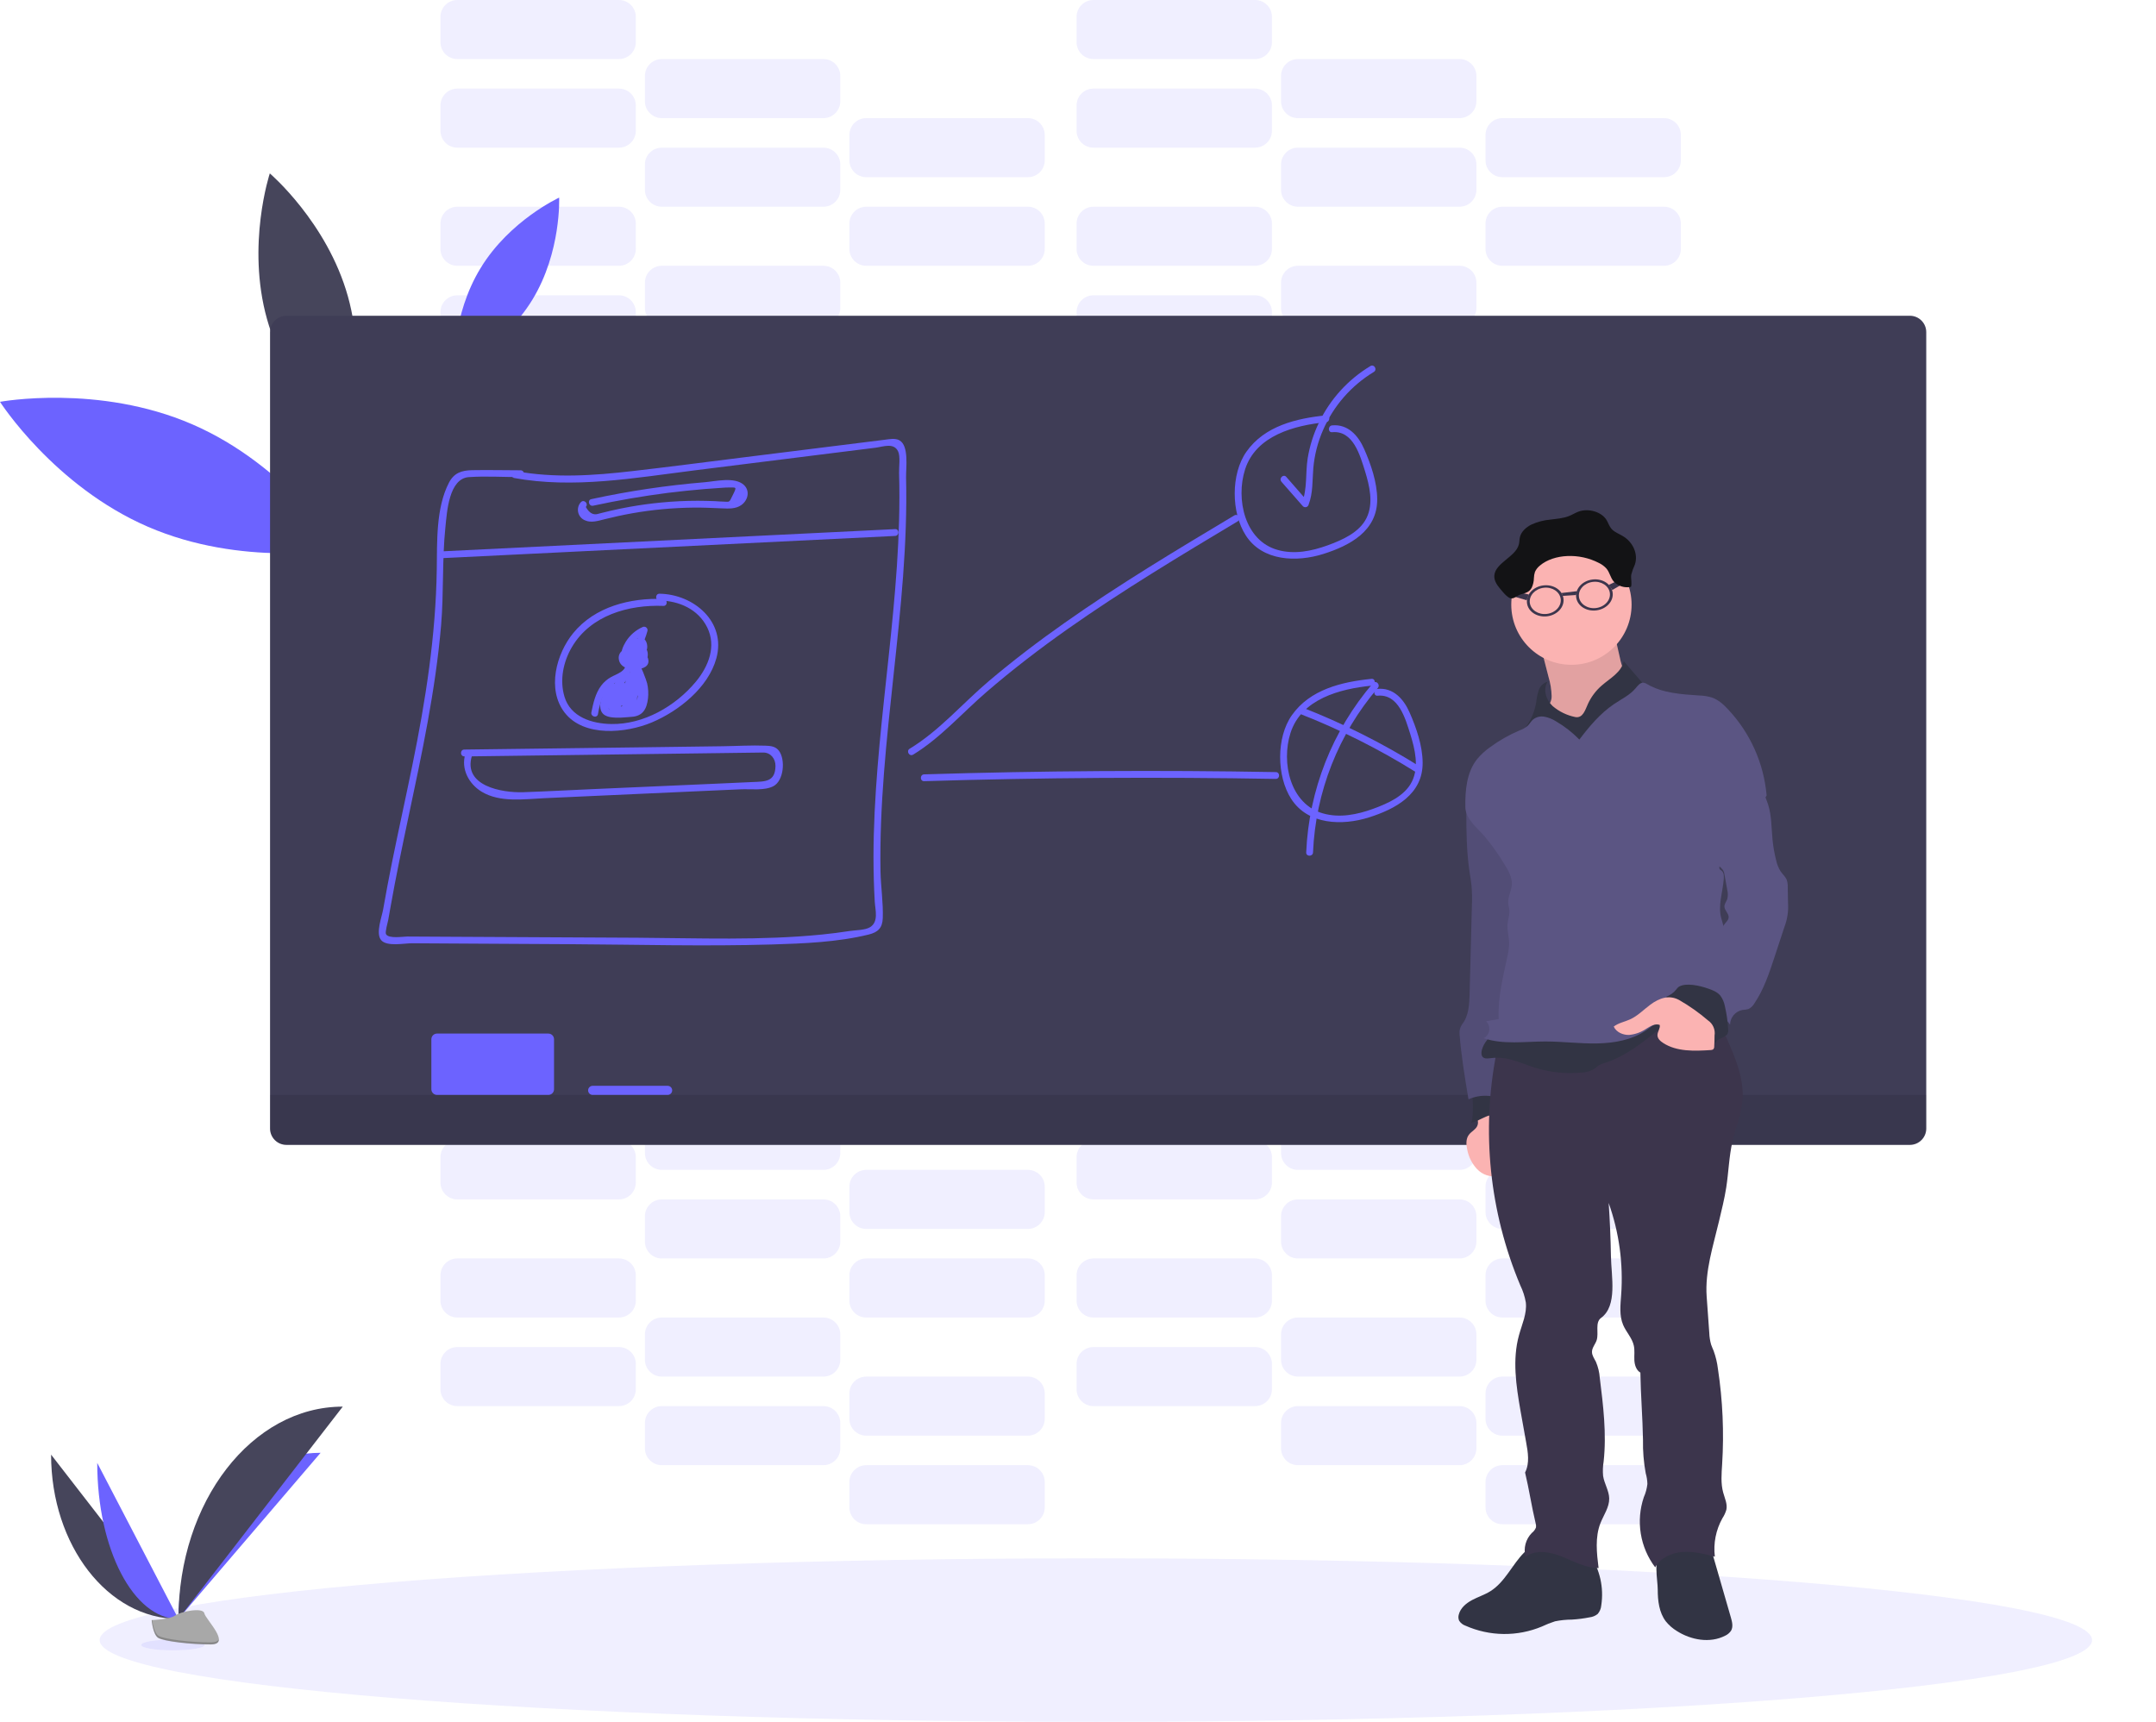 <svg width="949" height="758" viewBox="0 0 949 758" fill="none" xmlns="http://www.w3.org/2000/svg">
<g clip-path="url(#clip0)">
<path opacity="0.1" d="M272.44 130H201.3C197.197 130 193.87 133.327 193.87 137.43V148.57C193.87 152.673 197.197 156 201.3 156H272.44C276.544 156 279.87 152.673 279.87 148.57V137.43C279.87 133.327 276.544 130 272.44 130Z" fill="#6C63FF"/>
<path opacity="0.1" d="M362.44 156H291.3C287.197 156 283.87 159.327 283.87 163.43V174.57C283.87 178.673 287.197 182 291.3 182H362.44C366.544 182 369.87 178.673 369.87 174.57V163.43C369.87 159.327 366.544 156 362.44 156Z" fill="#6C63FF"/>
<path opacity="0.1" d="M452.44 182H381.3C377.197 182 373.87 185.327 373.87 189.43V200.57C373.87 204.673 377.197 208 381.3 208H452.44C456.544 208 459.87 204.673 459.87 200.57V189.43C459.87 185.327 456.544 182 452.44 182Z" fill="#6C63FF"/>
<path opacity="0.1" d="M272.44 91H201.3C197.197 91 193.87 94.326 193.87 98.43V109.57C193.87 113.673 197.197 117 201.3 117H272.44C276.544 117 279.87 113.673 279.87 109.57V98.43C279.87 94.326 276.544 91 272.44 91Z" fill="#6C63FF"/>
<path opacity="0.1" d="M362.44 117H291.3C287.197 117 283.87 120.327 283.87 124.43V135.57C283.87 139.673 287.197 143 291.3 143H362.44C366.544 143 369.87 139.673 369.87 135.57V124.43C369.87 120.327 366.544 117 362.44 117Z" fill="#6C63FF"/>
<path opacity="0.1" d="M452.44 143H381.3C377.197 143 373.87 146.327 373.87 150.43V161.57C373.87 165.673 377.197 169 381.3 169H452.44C456.544 169 459.87 165.673 459.87 161.57V150.43C459.87 146.327 456.544 143 452.44 143Z" fill="#6C63FF"/>
<path opacity="0.1" d="M552.44 130H481.3C477.197 130 473.87 133.327 473.87 137.43V148.57C473.87 152.673 477.197 156 481.3 156H552.44C556.544 156 559.87 152.673 559.87 148.57V137.43C559.87 133.327 556.544 130 552.44 130Z" fill="#6C63FF"/>
<path opacity="0.1" d="M642.44 156H571.3C567.197 156 563.87 159.327 563.87 163.43V174.57C563.87 178.673 567.197 182 571.3 182H642.44C646.543 182 649.87 178.673 649.87 174.57V163.43C649.87 159.327 646.543 156 642.44 156Z" fill="#6C63FF"/>
<path opacity="0.1" d="M732.44 182H661.3C657.197 182 653.87 185.327 653.87 189.43V200.57C653.87 204.673 657.197 208 661.3 208H732.44C736.543 208 739.87 204.673 739.87 200.57V189.43C739.87 185.327 736.543 182 732.44 182Z" fill="#6C63FF"/>
<path opacity="0.1" d="M552.44 91H481.3C477.197 91 473.87 94.326 473.87 98.43V109.57C473.87 113.673 477.197 117 481.3 117H552.44C556.544 117 559.87 113.673 559.87 109.57V98.43C559.87 94.326 556.544 91 552.44 91Z" fill="#6C63FF"/>
<path opacity="0.1" d="M642.44 117H571.3C567.197 117 563.87 120.327 563.87 124.43V135.57C563.87 139.673 567.197 143 571.3 143H642.44C646.543 143 649.87 139.673 649.87 135.57V124.43C649.87 120.327 646.543 117 642.44 117Z" fill="#6C63FF"/>
<path opacity="0.1" d="M732.44 143H661.3C657.197 143 653.87 146.327 653.87 150.43V161.57C653.87 165.673 657.197 169 661.3 169H732.44C736.543 169 739.87 165.673 739.87 161.57V150.43C739.87 146.327 736.543 143 732.44 143Z" fill="#6C63FF"/>
<path opacity="0.1" d="M272.44 39H201.3C197.197 39 193.87 42.327 193.87 46.43V57.57C193.87 61.673 197.197 65 201.3 65H272.44C276.544 65 279.87 61.673 279.87 57.57V46.43C279.87 42.327 276.544 39 272.44 39Z" fill="#6C63FF"/>
<path opacity="0.1" d="M362.44 65H291.3C287.197 65 283.87 68.326 283.87 72.43V83.57C283.87 87.674 287.197 91 291.3 91H362.44C366.544 91 369.87 87.674 369.87 83.57V72.43C369.87 68.326 366.544 65 362.44 65Z" fill="#6C63FF"/>
<path opacity="0.1" d="M452.44 91H381.3C377.197 91 373.87 94.326 373.87 98.43V109.57C373.87 113.673 377.197 117 381.3 117H452.44C456.544 117 459.87 113.673 459.87 109.57V98.43C459.87 94.326 456.544 91 452.44 91Z" fill="#6C63FF"/>
<path opacity="0.1" d="M272.44 0H201.3C197.197 0 193.87 3.327 193.87 7.43V18.57C193.87 22.674 197.197 26 201.3 26H272.44C276.544 26 279.87 22.674 279.87 18.57V7.43C279.87 3.327 276.544 0 272.44 0Z" fill="#6C63FF"/>
<path opacity="0.1" d="M362.44 26H291.3C287.197 26 283.87 29.326 283.87 33.43V44.57C283.87 48.673 287.197 52 291.3 52H362.44C366.544 52 369.87 48.673 369.87 44.57V33.43C369.87 29.326 366.544 26 362.44 26Z" fill="#6C63FF"/>
<path opacity="0.1" d="M452.44 52H381.3C377.197 52 373.87 55.327 373.87 59.43V70.57C373.87 74.674 377.197 78 381.3 78H452.44C456.544 78 459.87 74.674 459.87 70.57V59.43C459.87 55.327 456.544 52 452.44 52Z" fill="#6C63FF"/>
<path opacity="0.1" d="M552.44 39H481.3C477.197 39 473.87 42.327 473.87 46.43V57.57C473.87 61.673 477.197 65 481.3 65H552.44C556.544 65 559.87 61.673 559.87 57.57V46.43C559.87 42.327 556.544 39 552.44 39Z" fill="#6C63FF"/>
<path opacity="0.1" d="M642.44 65H571.3C567.197 65 563.87 68.326 563.87 72.43V83.57C563.87 87.674 567.197 91 571.3 91H642.44C646.543 91 649.87 87.674 649.87 83.57V72.43C649.87 68.326 646.543 65 642.44 65Z" fill="#6C63FF"/>
<path opacity="0.1" d="M732.44 91H661.3C657.197 91 653.87 94.326 653.87 98.43V109.57C653.87 113.673 657.197 117 661.3 117H732.44C736.543 117 739.87 113.673 739.87 109.57V98.43C739.87 94.326 736.543 91 732.44 91Z" fill="#6C63FF"/>
<path opacity="0.1" d="M552.44 0H481.3C477.197 0 473.87 3.327 473.87 7.43V18.57C473.87 22.674 477.197 26 481.3 26H552.44C556.544 26 559.87 22.674 559.87 18.57V7.43C559.87 3.327 556.544 0 552.44 0Z" fill="#6C63FF"/>
<path opacity="0.1" d="M642.44 26H571.3C567.197 26 563.87 29.326 563.87 33.43V44.57C563.87 48.673 567.197 52 571.3 52H642.44C646.543 52 649.87 48.673 649.87 44.57V33.43C649.87 29.326 646.543 26 642.44 26Z" fill="#6C63FF"/>
<path opacity="0.1" d="M732.44 52H661.3C657.197 52 653.87 55.327 653.87 59.43V70.57C653.87 74.674 657.197 78 661.3 78H732.44C736.543 78 739.87 74.674 739.87 70.57V59.43C739.87 55.327 736.543 52 732.44 52Z" fill="#6C63FF"/>
<path opacity="0.1" d="M272.44 593H201.3C197.197 593 193.87 596.327 193.87 600.43V611.57C193.87 615.673 197.197 619 201.3 619H272.44C276.544 619 279.87 615.673 279.87 611.57V600.43C279.87 596.327 276.544 593 272.44 593Z" fill="#6C63FF"/>
<path opacity="0.1" d="M362.44 619H291.3C287.197 619 283.87 622.327 283.87 626.43V637.57C283.87 641.673 287.197 645 291.3 645H362.44C366.544 645 369.87 641.673 369.87 637.57V626.43C369.87 622.327 366.544 619 362.44 619Z" fill="#6C63FF"/>
<path opacity="0.1" d="M452.44 645H381.3C377.197 645 373.87 648.327 373.87 652.43V663.57C373.87 667.673 377.197 671 381.3 671H452.44C456.544 671 459.87 667.673 459.87 663.57V652.43C459.87 648.327 456.544 645 452.44 645Z" fill="#6C63FF"/>
<path opacity="0.1" d="M272.44 554H201.3C197.197 554 193.87 557.327 193.87 561.43V572.57C193.87 576.673 197.197 580 201.3 580H272.44C276.544 580 279.87 576.673 279.87 572.57V561.43C279.87 557.327 276.544 554 272.44 554Z" fill="#6C63FF"/>
<path opacity="0.1" d="M362.44 580H291.3C287.197 580 283.87 583.327 283.87 587.43V598.57C283.87 602.673 287.197 606 291.3 606H362.44C366.544 606 369.87 602.673 369.87 598.57V587.43C369.87 583.327 366.544 580 362.44 580Z" fill="#6C63FF"/>
<path opacity="0.1" d="M452.44 606H381.3C377.197 606 373.87 609.327 373.87 613.43V624.57C373.87 628.673 377.197 632 381.3 632H452.44C456.544 632 459.87 628.673 459.87 624.57V613.43C459.87 609.327 456.544 606 452.44 606Z" fill="#6C63FF"/>
<path opacity="0.1" d="M552.44 593H481.3C477.197 593 473.87 596.327 473.87 600.43V611.57C473.87 615.673 477.197 619 481.3 619H552.44C556.544 619 559.87 615.673 559.87 611.57V600.43C559.87 596.327 556.544 593 552.44 593Z" fill="#6C63FF"/>
<path opacity="0.1" d="M642.44 619H571.3C567.197 619 563.87 622.327 563.87 626.43V637.57C563.87 641.673 567.197 645 571.3 645H642.44C646.543 645 649.87 641.673 649.87 637.57V626.43C649.87 622.327 646.543 619 642.44 619Z" fill="#6C63FF"/>
<path opacity="0.1" d="M732.44 645H661.3C657.197 645 653.87 648.327 653.87 652.43V663.57C653.87 667.673 657.197 671 661.3 671H732.44C736.543 671 739.87 667.673 739.87 663.57V652.43C739.87 648.327 736.543 645 732.44 645Z" fill="#6C63FF"/>
<path opacity="0.1" d="M552.44 554H481.3C477.197 554 473.87 557.327 473.87 561.43V572.57C473.87 576.673 477.197 580 481.3 580H552.44C556.544 580 559.87 576.673 559.87 572.57V561.43C559.87 557.327 556.544 554 552.44 554Z" fill="#6C63FF"/>
<path opacity="0.1" d="M642.44 580H571.3C567.197 580 563.87 583.327 563.87 587.43V598.57C563.87 602.673 567.197 606 571.3 606H642.44C646.543 606 649.87 602.673 649.87 598.57V587.43C649.87 583.327 646.543 580 642.44 580Z" fill="#6C63FF"/>
<path opacity="0.1" d="M732.44 606H661.3C657.197 606 653.87 609.327 653.87 613.43V624.57C653.87 628.673 657.197 632 661.3 632H732.44C736.543 632 739.87 628.673 739.87 624.57V613.43C739.87 609.327 736.543 606 732.44 606Z" fill="#6C63FF"/>
<path opacity="0.1" d="M272.44 502H201.3C197.197 502 193.87 505.327 193.87 509.43V520.57C193.87 524.673 197.197 528 201.3 528H272.44C276.544 528 279.87 524.673 279.87 520.57V509.43C279.87 505.327 276.544 502 272.44 502Z" fill="#6C63FF"/>
<path opacity="0.1" d="M362.44 528H291.3C287.197 528 283.87 531.327 283.87 535.43V546.57C283.87 550.673 287.197 554 291.3 554H362.44C366.544 554 369.87 550.673 369.87 546.57V535.43C369.87 531.327 366.544 528 362.44 528Z" fill="#6C63FF"/>
<path opacity="0.1" d="M452.44 554H381.3C377.197 554 373.87 557.327 373.87 561.43V572.57C373.87 576.673 377.197 580 381.3 580H452.44C456.544 580 459.87 576.673 459.87 572.57V561.43C459.87 557.327 456.544 554 452.44 554Z" fill="#6C63FF"/>
<path opacity="0.1" d="M272.44 463H201.3C197.197 463 193.87 466.327 193.87 470.43V481.57C193.87 485.673 197.197 489 201.3 489H272.44C276.544 489 279.87 485.673 279.87 481.57V470.43C279.87 466.327 276.544 463 272.44 463Z" fill="#6C63FF"/>
<path opacity="0.1" d="M362.44 489H291.3C287.197 489 283.87 492.327 283.87 496.43V507.57C283.87 511.673 287.197 515 291.3 515H362.44C366.544 515 369.87 511.673 369.87 507.57V496.43C369.87 492.327 366.544 489 362.44 489Z" fill="#6C63FF"/>
<path opacity="0.1" d="M452.44 515H381.3C377.197 515 373.87 518.327 373.87 522.43V533.57C373.87 537.673 377.197 541 381.3 541H452.44C456.544 541 459.87 537.673 459.87 533.57V522.43C459.87 518.327 456.544 515 452.44 515Z" fill="#6C63FF"/>
<path opacity="0.1" d="M552.44 502H481.3C477.197 502 473.87 505.327 473.87 509.43V520.57C473.87 524.673 477.197 528 481.3 528H552.44C556.544 528 559.87 524.673 559.87 520.57V509.43C559.87 505.327 556.544 502 552.44 502Z" fill="#6C63FF"/>
<path opacity="0.1" d="M642.44 528H571.3C567.197 528 563.87 531.327 563.87 535.43V546.57C563.87 550.673 567.197 554 571.3 554H642.44C646.543 554 649.87 550.673 649.87 546.57V535.43C649.87 531.327 646.543 528 642.44 528Z" fill="#6C63FF"/>
<path opacity="0.1" d="M732.44 554H661.3C657.197 554 653.87 557.327 653.87 561.43V572.57C653.87 576.673 657.197 580 661.3 580H732.44C736.543 580 739.87 576.673 739.87 572.57V561.43C739.87 557.327 736.543 554 732.44 554Z" fill="#6C63FF"/>
<path opacity="0.1" d="M552.44 463H481.3C477.197 463 473.87 466.327 473.87 470.43V481.57C473.87 485.673 477.197 489 481.3 489H552.44C556.544 489 559.87 485.673 559.87 481.57V470.43C559.87 466.327 556.544 463 552.44 463Z" fill="#6C63FF"/>
<path opacity="0.1" d="M642.44 489H571.3C567.197 489 563.87 492.327 563.87 496.43V507.57C563.87 511.673 567.197 515 571.3 515H642.44C646.543 515 649.87 511.673 649.87 507.57V496.43C649.87 492.327 646.543 489 642.44 489Z" fill="#6C63FF"/>
<path opacity="0.1" d="M732.44 515H661.3C657.197 515 653.87 518.327 653.87 522.43V533.57C653.87 537.673 657.197 541 661.3 541H732.44C736.543 541 739.87 537.673 739.87 533.57V522.43C739.87 518.327 736.543 515 732.44 515Z" fill="#6C63FF"/>
<path opacity="0.1" d="M482.37 758C724.547 758 920.87 741.882 920.87 722C920.87 702.118 724.547 686 482.37 686C240.193 686 43.87 702.118 43.87 722C43.87 741.882 240.193 758 482.37 758Z" fill="#6C63FF"/>
<path d="M84.65 186.8C126 204.72 149.76 241.8 149.76 241.8C149.76 241.8 106.47 249.8 65.11 231.89C23.75 213.98 0 176.89 0 176.89C0 176.89 43.29 168.88 84.65 186.8Z" fill="#6C63FF"/>
<path d="M211.55 118C224.34 97 246.12 87 246.12 87C246.12 87 247.12 110.94 234.37 131.88C221.62 152.82 199.79 162.81 199.79 162.81C199.79 162.81 198.75 138.88 211.55 118Z" fill="#6C63FF"/>
<path d="M117.53 140.47C126.68 173.13 151.9 194.63 151.9 194.63C151.9 194.63 162.29 163.16 153.14 130.49C143.99 97.82 118.76 76.33 118.76 76.33C118.76 76.33 108.37 107.8 117.53 140.47Z" fill="#46455B"/>
<path d="M840.66 139H126.08C122.098 139 118.87 142.228 118.87 146.21V496.79C118.87 500.772 122.098 504 126.08 504H840.66C844.642 504 847.87 500.772 847.87 496.79V146.21C847.87 142.228 844.642 139 840.66 139Z" fill="#3F3D56"/>
<path opacity="0.1" d="M118.87 482H847.87V496.79C847.87 498.702 847.11 500.536 845.758 501.888C844.406 503.24 842.572 504 840.66 504H126.08C124.168 504 122.334 503.24 120.982 501.888C119.63 500.536 118.87 498.702 118.87 496.79V482Z" fill="black"/>
<path d="M241.37 455H192.37C190.989 455 189.87 456.119 189.87 457.5V479.5C189.87 480.881 190.989 482 192.37 482H241.37C242.751 482 243.87 480.881 243.87 479.5V457.5C243.87 456.119 242.751 455 241.37 455Z" fill="#6C63FF"/>
<path d="M293.87 478H260.87C259.766 478 258.87 478.895 258.87 480C258.87 481.105 259.766 482 260.87 482H293.87C294.975 482 295.87 481.105 295.87 480C295.87 478.895 294.975 478 293.87 478Z" fill="#6C63FF"/>
<path d="M226.02 210.38C252.41 215.25 279.33 210.38 305.61 207.08L385.48 197.08C388.71 196.67 393.41 194.74 395.31 198.69C396.38 200.9 395.66 205.69 395.74 208.23C395.95 215.23 395.93 222.23 395.74 229.23C395.38 242.61 394.4 255.96 393.15 269.28C390.72 295.35 387.28 321.28 385.56 347.45C384.68 360.77 384.24 374.13 384.63 387.45C384.72 390.63 384.85 393.81 385.04 396.98C385.25 400.53 386.84 405.8 382.97 408.17C380.76 409.53 376.41 409.46 373.88 409.86C369.88 410.49 365.88 410.99 361.8 411.4C334.91 414.09 307.67 412.97 280.68 412.81L199.18 412.39L179.3 412.28C177.5 412.28 171.01 413.36 169.9 411.22C169.43 410.31 170.68 406.05 170.9 404.91C171.207 403.03 171.54 401.153 171.9 399.28C174.22 386.13 176.96 373.06 179.72 360C185.65 332 191.72 303.86 194.16 275.26C195.37 260.91 194.57 246.43 196.05 232.11C196.74 225.46 197.56 210.62 206.41 210.03C213.91 209.53 221.63 210.03 229.15 210.03C229.548 210.03 229.929 209.872 230.211 209.591C230.492 209.309 230.65 208.928 230.65 208.53C230.65 208.132 230.492 207.751 230.211 207.469C229.929 207.188 229.548 207.03 229.15 207.03C222.05 207.03 214.94 206.84 207.84 206.98C203.12 207.07 199.84 208.19 197.59 212.53C191.84 223.67 192.43 238.53 192.25 250.69C191.82 279.8 187.35 308.29 181.53 336.76C178.6 351.09 175.44 365.37 172.53 379.71C171.16 386.56 169.85 393.43 168.65 400.32C168.09 403.6 165.26 410.83 167.75 413.84C170.24 416.85 177.9 415.23 181.33 415.25L205.19 415.39L250.91 415.65C280.45 415.82 310.09 416.65 339.62 415.78C353.72 415.36 368.62 414.78 382.35 411.41C386.44 410.41 388.41 408.53 388.57 404.17C388.81 397.41 387.71 390.44 387.57 383.65C386.57 325.55 400.22 268.26 398.82 210.14C398.73 206.19 400.22 196.23 395.9 193.84C393.96 192.76 391.44 193.35 389.4 193.59C385.5 194.04 381.61 194.59 377.71 195.05L327.06 201.37C310.87 203.37 294.69 205.53 278.47 207.37C261.3 209.37 243.96 210.56 226.85 207.37C224.96 207.02 224.15 209.91 226.05 210.26L226.02 210.38Z" fill="#6C63FF"/>
<path d="M194.18 245.73L394 235.93C395.93 235.83 395.94 232.83 394 232.93L194.18 242.73C192.26 242.82 192.25 245.82 194.18 245.73Z" fill="#6C63FF"/>
<path d="M255.74 221C255.181 221.592 254.775 222.312 254.558 223.097C254.341 223.881 254.318 224.707 254.493 225.503C254.667 226.298 255.033 227.039 255.559 227.66C256.085 228.282 256.754 228.766 257.51 229.07C260.2 230.3 263.36 229.27 266.03 228.6C270.03 227.6 274.03 226.71 278.14 225.98C287.085 224.396 296.146 223.553 305.23 223.46C309.37 223.41 313.48 223.6 317.62 223.78C320.62 223.9 323.85 224.14 326.39 222.28C329.29 220.16 330.23 216.02 327.39 213.44C323.39 209.79 314.77 211.91 310.15 212.29C293.386 213.683 276.73 216.168 260.29 219.73C258.41 220.13 259.2 223.03 261.09 222.62C271.937 220.28 282.867 218.4 293.88 216.98C299.293 216.313 304.717 215.75 310.15 215.29C312.71 215.08 315.27 214.89 317.83 214.74C318.83 214.68 319.89 214.57 320.91 214.6C324.08 214.67 324.45 214.1 322.55 217.93C320.86 221.32 321.4 220.93 318.47 220.82C317.23 220.82 315.99 220.68 314.75 220.62C312.21 220.513 309.67 220.457 307.13 220.45C301.723 220.45 296.33 220.71 290.95 221.23C286.39 221.67 281.84 222.29 277.33 223.09C274.51 223.59 271.71 224.17 268.92 224.81C267.69 225.1 266.45 225.4 265.22 225.71C264.63 225.87 264.03 226.01 263.44 226.16C261.253 226.92 259.39 225.92 257.85 223.16C259.19 221.77 257.08 219.64 255.73 221.04L255.74 221Z" fill="#6C63FF"/>
<path d="M291.96 263.68C277.49 263.12 261.86 267.03 252.33 278.68C244.87 287.79 240.62 303.42 248.52 313.68C257.01 324.68 275.63 322.74 286.86 318.05C298.74 313.05 311.74 302.74 315.31 289.84C319.76 273.73 305.31 261.55 290.26 261.37C288.33 261.37 288.33 264.37 290.26 264.37C298.84 264.47 307.26 268.15 311.26 276.14C315.45 284.56 311.84 293.4 306.26 300.14C297.32 310.87 283.34 318.96 269.1 318.73C260.55 318.6 251.1 315.67 248.45 306.65C246.27 299.34 247.93 291.35 251.73 284.87C259.95 270.87 276.68 266.13 292.02 266.73C293.95 266.8 293.95 263.8 292.02 263.73L291.96 263.68Z" fill="#6C63FF"/>
<path d="M277.59 285.9C276.973 285.671 276.308 285.603 275.658 285.7C275.007 285.797 274.392 286.058 273.869 286.457C273.346 286.856 272.932 287.381 272.667 287.983C272.401 288.585 272.292 289.245 272.35 289.9C272.65 293.8 276.95 294.9 280.18 294.67C282.97 294.43 286.23 293.4 285.25 289.91C285.07 289.292 284.758 288.721 284.337 288.234C283.916 287.747 283.395 287.357 282.81 287.09C281.915 286.735 280.945 286.614 279.99 286.74C279.62 286.74 276.23 287.98 277.67 286.49L275.31 286.18C275.572 286.438 275.773 286.752 275.897 287.098C276.022 287.444 276.067 287.814 276.03 288.18C276.035 288.441 276.107 288.697 276.24 288.922C276.373 289.147 276.562 289.334 276.789 289.464C277.016 289.594 277.272 289.663 277.534 289.664C277.795 289.665 278.052 289.598 278.28 289.47C278.623 289.326 279 289.281 279.367 289.34C279.734 289.398 280.078 289.558 280.359 289.801C280.641 290.044 280.849 290.361 280.96 290.716C281.072 291.071 281.082 291.45 280.99 291.81C280.91 292.156 280.954 292.52 281.115 292.837C281.277 293.154 281.545 293.404 281.872 293.542C282.2 293.681 282.566 293.7 282.905 293.595C283.245 293.49 283.537 293.269 283.73 292.97C284.73 291.17 285.94 287.59 284.44 285.71C283.44 284.44 281.51 284.82 280.31 285.56C279.569 286.084 278.88 286.677 278.25 287.33C277.04 288.4 276.25 288.9 276.7 286.85C277.45 283.12 281.01 280.15 284.26 278.66L282.06 276.97C280.907 281.304 278.844 285.344 276.01 288.82L278.57 289.88C278.497 288.507 278.85 287.145 279.581 285.98C280.311 284.815 281.383 283.903 282.65 283.37H281.18L281.96 284.65C281.67 286.54 284.56 287.35 284.85 285.44C285.23 282.97 283.67 279.76 280.78 280.97C277.33 282.41 275.54 286.36 275.61 289.88C275.61 291.08 277.31 292.01 278.18 290.95C281.36 287.086 283.682 282.59 284.99 277.76C285.06 277.473 285.044 277.173 284.946 276.895C284.848 276.617 284.67 276.373 284.436 276.194C284.202 276.015 283.921 275.908 283.627 275.886C283.333 275.864 283.038 275.928 282.78 276.07C279.784 277.424 277.253 279.629 275.5 282.41C274.28 284.41 272.75 287.53 273.99 289.83C274.193 290.198 274.468 290.522 274.797 290.783C275.126 291.045 275.504 291.238 275.908 291.353C276.313 291.467 276.736 291.5 277.154 291.45C277.571 291.4 277.974 291.267 278.34 291.06C279.265 290.512 280.109 289.839 280.85 289.06C281.22 288.73 281.63 288.16 282.12 288.06C282.56 287.76 282.54 287.93 282.05 288.59C282.044 289.626 281.742 290.639 281.18 291.51L283.92 292.66C284.167 291.726 284.138 290.741 283.837 289.823C283.536 288.906 282.976 288.095 282.224 287.489C281.472 286.883 280.56 286.507 279.6 286.408C278.639 286.309 277.67 286.49 276.81 286.93L279.07 288.23C279.117 286.957 278.718 285.709 277.94 284.7C277.822 284.506 277.662 284.34 277.471 284.216C277.281 284.091 277.065 284.011 276.839 283.982C276.614 283.952 276.385 283.973 276.168 284.044C275.952 284.114 275.754 284.233 275.59 284.39C274.07 285.98 273.78 288.73 275.69 290.2C277.12 291.29 277.82 290.2 279.39 289.95C284.72 289.26 281.61 291.66 279.73 291.74C278.889 291.83 278.039 291.769 277.22 291.56C275.133 290.853 275.003 289.943 276.83 288.83C278.62 289.56 279.39 286.66 277.63 285.94L277.59 285.9Z" fill="#6C63FF"/>
<path d="M275.18 291.38C276.41 295.38 271.33 296.7 268.92 298.08C267.229 299.028 265.754 300.319 264.59 301.87C262.07 305.25 261.13 309.55 260.3 313.6C259.92 315.49 262.81 316.29 263.2 314.4C263.657 311.424 264.508 308.522 265.73 305.77C267.53 302.19 270.11 300.99 273.47 299.15C276.83 297.31 279.26 294.46 278.07 290.58C277.51 288.74 274.61 289.53 275.18 291.38Z" fill="#6C63FF"/>
<path d="M280.18 289.37C279.465 289.469 278.812 289.831 278.349 290.386C277.887 290.941 277.648 291.648 277.68 292.37C277.68 293.56 278.47 294.32 279.01 295.27C280.292 297.214 281.27 299.341 281.91 301.58C282.39 303.73 282.86 307.58 281.74 309.58C279.67 313.29 275.93 312.58 272.74 312.58C269.74 312.58 267.42 313.58 267.52 309.4C267.58 307.05 269.22 304.67 270.52 302.82L267.78 302.46C268.358 305.513 268.663 308.612 268.69 311.72C268.69 313.11 270.82 313.88 271.48 312.47C273.088 309.088 274.364 305.558 275.29 301.93L272.34 301.53L272.86 309.13C272.869 309.454 272.982 309.767 273.182 310.022C273.382 310.278 273.66 310.461 273.973 310.547C274.286 310.632 274.618 310.614 274.92 310.496C275.222 310.378 275.478 310.165 275.65 309.89C276 309.503 276.257 309.042 276.4 308.54C276.5 308.07 275.58 304.9 275.21 306.03L278.15 306.43L278.36 299.21L275.36 299.61C275.994 301.646 276.185 303.794 275.92 305.91C275.73 307.58 278.54 307.96 278.92 306.31L280.8 296.61L278.06 296.96C278.711 298.302 278.891 299.824 278.57 301.28C278.35 303.2 281.35 303.18 281.57 301.28C281.825 299.289 281.506 297.266 280.65 295.45C280.498 295.2 280.277 294.999 280.012 294.872C279.748 294.746 279.453 294.698 279.163 294.737C278.872 294.775 278.599 294.897 278.377 295.087C278.154 295.278 277.992 295.529 277.91 295.81L276.02 305.51L278.97 305.91C279.27 303.526 279.041 301.105 278.3 298.82C278.2 298.476 277.98 298.179 277.679 297.983C277.379 297.787 277.018 297.705 276.663 297.752C276.307 297.799 275.98 297.972 275.741 298.24C275.502 298.507 275.367 298.851 275.36 299.21L275.15 306.43C275.15 308.18 277.58 308.43 278.1 306.83L278.26 306.34C278.329 306.085 278.331 305.816 278.264 305.56C278.197 305.303 278.065 305.069 277.88 304.88C274.77 301.5 274.14 306.88 273.06 308.37L275.86 309.13L275.34 301.53C275.23 299.91 272.83 299.41 272.39 301.13C271.545 304.512 270.373 307.805 268.89 310.96L271.69 311.72C271.658 308.344 271.323 304.977 270.69 301.66C270.43 300.28 268.62 300.34 267.95 301.3C265.95 304.18 262.49 310.47 265.16 313.92C267.49 316.92 274.82 315.76 277.95 315.57C282.89 315.29 284.68 312.16 285.22 307.5C285.477 305.268 285.352 303.009 284.85 300.82C284.58 299.64 281.85 292.16 281.03 292.31C282.93 291.96 282.12 289.06 280.23 289.41L280.18 289.37Z" fill="#6C63FF"/>
<path d="M274.37 296.11L266.18 306.92L268.77 308.43L274.77 299.75L272.03 298.59L269.04 310C268.959 310.346 269.004 310.71 269.165 311.027C269.326 311.344 269.595 311.594 269.922 311.733C270.25 311.871 270.615 311.89 270.955 311.785C271.295 311.68 271.587 311.459 271.78 311.16C273.141 308.906 274.668 306.756 276.35 304.73L273.85 303.27C273.179 305.853 271.884 308.233 270.08 310.2L272.59 311.66C272.744 310.278 273.111 308.929 273.68 307.66C274.45 305.93 272.01 304.4 271.09 306.14C270.244 307.725 269.278 309.243 268.2 310.68L270.94 311.04L271.55 308.19L268.81 307.83L269.25 310.33C269.322 310.582 269.459 310.81 269.646 310.993C269.833 311.176 270.064 311.307 270.317 311.374C270.57 311.44 270.836 311.44 271.089 311.373C271.342 311.305 271.573 311.173 271.76 310.99C274.296 308.365 276.33 305.298 277.76 301.94H275.18C275.858 303.191 276.334 304.541 276.59 305.94C276.95 307.74 279.34 307.07 279.53 305.54C279.959 302.19 280.18 298.817 280.19 295.44H277.19V301.73C277.19 303.36 279.86 303.84 280.14 302.13C280.338 300.613 280.838 299.151 281.61 297.83H278.98C279.614 298.852 279.959 300.027 279.98 301.23C279.98 301.628 280.138 302.009 280.419 302.291C280.701 302.572 281.082 302.73 281.48 302.73C281.878 302.73 282.259 302.572 282.541 302.291C282.822 302.009 282.98 301.628 282.98 301.23L283.36 299.23H280.47C280.76 301 281.86 310.97 277.95 309.8C277.29 309.64 277.1 309.68 277.38 309.91L278.27 308.01L280.36 303.58L277.56 302.82C277.74 304.88 277.93 307.82 276.69 309.58C275.69 311.01 272.61 311.58 271.04 310.74C270.003 310.001 269.118 309.071 268.43 308L266.38 310C268.04 311.21 270.73 314.18 272.87 314.35C274.5 314.48 275.87 313.13 276.94 312.05C278.581 310.354 279.861 308.342 280.702 306.137C281.542 303.931 281.926 301.578 281.83 299.22C281.83 298.822 281.672 298.441 281.391 298.159C281.109 297.878 280.728 297.72 280.33 297.72C279.932 297.72 279.551 297.878 279.269 298.159C278.988 298.441 278.83 298.822 278.83 299.22V302.64C278.83 303.038 278.988 303.419 279.269 303.701C279.551 303.982 279.932 304.14 280.33 304.14C280.728 304.14 281.109 303.982 281.391 303.701C281.672 303.419 281.83 303.038 281.83 302.64V294.25C281.83 293.852 281.672 293.471 281.391 293.189C281.109 292.908 280.728 292.75 280.33 292.75C279.932 292.75 279.551 292.908 279.269 293.189C278.988 293.471 278.83 293.852 278.83 294.25C278.825 296.261 278.651 298.268 278.31 300.25L281.26 300.65C281.025 298.261 280.915 295.861 280.93 293.46C280.925 293.101 280.792 292.755 280.554 292.486C280.315 292.216 279.988 292.042 279.632 291.993C279.276 291.945 278.914 292.026 278.613 292.222C278.312 292.417 278.09 292.715 277.99 293.06C277.54 294.97 276.99 296.85 276.46 298.72L279.2 298.36L278.99 297.56C278.85 295.65 275.85 295.64 275.99 297.56C276.023 298.37 276.235 299.162 276.61 299.88C277.19 301.1 279 300.67 279.35 299.52C279.92 297.64 280.43 295.76 280.88 293.86L277.93 293.46C277.915 295.861 278.025 298.261 278.26 300.65C278.41 302.19 280.89 302.85 281.2 301.05C281.599 298.791 281.81 296.504 281.83 294.21H278.83V302.6H281.83V299.18H278.83C279.006 302.952 277.696 306.643 275.18 309.46C274.79 309.903 274.369 310.317 273.92 310.7C273.21 311.38 272.56 311.28 271.99 310.39C270.57 309.8 269.1 308.28 267.86 307.39C266.62 306.5 264.92 308.26 265.8 309.44C268.1 312.5 271.53 315.91 275.8 314.44C280.29 312.85 280.9 306.77 280.56 302.77C280.45 301.44 278.46 300.54 277.77 302.02C276.77 304.13 275.77 306.23 274.77 308.35C274.42 309.09 273.77 310.11 273.87 310.99C274.2 313.24 276.93 312.87 278.61 312.74C285.12 312.25 284.09 303.02 283.34 298.38C283.09 296.84 280.85 297.08 280.45 298.38C280.132 299.293 279.967 300.253 279.96 301.22H282.96C282.851 299.501 282.37 297.825 281.55 296.31C281.416 296.086 281.226 295.901 280.999 295.773C280.772 295.644 280.516 295.577 280.255 295.577C279.994 295.577 279.738 295.644 279.511 295.773C279.284 295.901 279.094 296.086 278.96 296.31C278.066 297.854 277.462 299.548 277.18 301.31L280.18 301.71V295.42C280.18 295.022 280.022 294.641 279.741 294.359C279.459 294.078 279.078 293.92 278.68 293.92C278.282 293.92 277.901 294.078 277.619 294.359C277.338 294.641 277.18 295.022 277.18 295.42C277.17 298.797 276.949 302.17 276.52 305.52L279.47 305.12C279.131 303.485 278.554 301.909 277.76 300.44C277.626 300.216 277.436 300.031 277.209 299.903C276.982 299.774 276.726 299.707 276.465 299.707C276.204 299.707 275.948 299.774 275.721 299.903C275.494 300.031 275.304 300.216 275.17 300.44C273.866 303.572 271.991 306.434 269.64 308.88L272.15 309.54L271.71 307.04C271.48 305.71 269.6 305.67 268.97 306.68C268.473 307.432 268.136 308.278 267.979 309.166C267.823 310.053 267.85 310.963 268.06 311.84C268.31 313.26 270.11 313.11 270.8 312.2C271.878 310.766 272.844 309.252 273.69 307.67L271.1 306.15C270.408 307.644 269.937 309.231 269.7 310.86C269.52 312.18 271.09 313.56 272.21 312.32C274.36 309.968 275.916 307.136 276.75 304.06C277.12 302.7 275.24 301.41 274.24 302.6C272.4 304.805 270.729 307.145 269.24 309.6L271.98 310.76L275.03 299.39C275.111 299.044 275.066 298.68 274.905 298.363C274.743 298.046 274.475 297.796 274.148 297.657C273.82 297.519 273.454 297.5 273.115 297.605C272.775 297.71 272.483 297.931 272.29 298.23L266.29 306.92C265.17 308.53 267.74 309.92 268.88 308.43L277.04 297.63C278.2 296.09 275.6 294.63 274.45 296.11H274.37Z" fill="#6C63FF"/>
<path d="M401.95 332.2C413.95 324.86 423.49 313.91 434.09 304.75C445.59 294.82 457.66 285.57 470.09 276.81C494.23 259.81 519.58 244.6 544.91 229.43C545.238 229.222 545.473 228.895 545.565 228.518C545.657 228.141 545.6 227.742 545.404 227.407C545.208 227.071 544.89 226.825 544.516 226.719C544.143 226.613 543.743 226.657 543.4 226.84C518.07 242.01 492.71 257.19 468.57 274.22C457.18 282.22 446.06 290.7 435.4 299.7C423.8 309.5 413.47 321.7 400.4 329.61C398.75 330.61 400.26 333.21 401.91 332.2H401.95Z" fill="#6C63FF"/>
<path d="M583.64 182.85C570.64 184.17 556.64 187.48 548.64 198.85C541.73 208.63 541.88 225.69 548.37 235.73C555.74 247.14 570.8 247.55 582.5 243.86C594.2 240.17 606.31 233.7 606.2 219.72C606.14 212.22 603.43 204.41 600.44 197.61C597.86 191.74 593.29 186.61 586.37 187.26C584.46 187.44 584.44 190.44 586.37 190.26C595.64 189.4 598.62 200.41 600.82 207.36C602.82 213.85 604.67 221.53 601.53 227.98C598.39 234.43 590.82 237.72 584.35 240.08C577.35 242.62 569.66 244.17 562.35 242.08C547.87 238.03 543.87 219.68 548.04 206.66C552.84 191.66 569.84 187.25 583.69 185.85C585.59 185.66 585.61 182.66 583.69 182.85H583.64Z" fill="#6C63FF"/>
<path d="M603.64 298.85C590.64 300.17 576.64 303.48 568.64 314.85C561.73 324.63 561.88 341.69 568.37 351.73C575.74 363.14 590.8 363.55 602.5 359.86C614.2 356.17 626.31 349.7 626.2 335.72C626.14 328.22 623.43 320.41 620.44 313.61C617.86 307.74 613.29 302.61 606.37 303.26C604.46 303.44 604.44 306.44 606.37 306.26C615.64 305.4 618.62 316.41 620.82 323.36C622.82 329.85 624.67 337.53 621.53 343.98C618.39 350.43 610.82 353.72 604.35 356.08C597.35 358.62 589.66 360.17 582.35 358.08C567.87 354.03 563.87 335.68 568.04 322.66C572.84 307.66 589.84 303.25 603.69 301.85C605.59 301.66 605.61 298.66 603.69 298.85H603.64Z" fill="#6C63FF"/>
<path d="M564.03 212.06L573.5 222.86C573.687 223.041 573.919 223.17 574.171 223.235C574.423 223.301 574.688 223.299 574.939 223.232C575.191 223.165 575.421 223.033 575.607 222.851C575.793 222.668 575.928 222.44 576 222.19C578 216.93 577.62 211.48 578.09 205.95C578.608 200.234 580.043 194.639 582.34 189.38C586.954 178.712 594.776 169.747 604.72 163.73C606.37 162.73 604.86 160.13 603.21 161.14C593.405 167.044 585.539 175.685 580.58 186C578.152 191.019 576.468 196.365 575.58 201.87C574.58 208.36 575.49 215.16 573.09 221.39L575.6 220.72L566.18 209.94C564.9 208.49 562.79 210.62 564.06 212.06H564.03Z" fill="#6C63FF"/>
<path d="M406.78 343.89C458.36 342.317 509.953 341.983 561.56 342.89C563.49 342.89 563.49 339.89 561.56 339.89C509.967 338.97 458.373 339.303 406.78 340.89C404.85 340.95 404.84 343.95 406.78 343.89Z" fill="#6C63FF"/>
<path d="M572.34 314.31C589.972 321.23 606.934 329.753 623.01 339.77C624.65 340.77 626.16 338.2 624.52 337.18C608.232 327.039 591.046 318.416 573.18 311.42C571.39 310.71 570.61 313.61 572.39 314.31H572.34Z" fill="#6C63FF"/>
<path d="M604.36 300.72C586.48 321.564 576.122 347.812 574.95 375.25C574.87 377.18 577.87 377.18 577.95 375.25C579.086 348.6 589.132 323.102 606.48 302.84C607.73 301.38 605.62 299.25 604.36 300.72Z" fill="#6C63FF"/>
<path d="M204.41 333L316.18 331.54L329.03 331.37C331.34 331.37 333.65 331.29 335.96 331.28C339.21 331.28 341.4 333.98 341.34 337.28C341.19 344.28 336.79 344.03 331.03 344.28L317.14 344.91L260.58 347.4C250.45 347.85 240.31 348.4 230.18 348.75C221.04 349.03 203.66 346.05 207.72 332.75C208.28 330.9 205.39 330.11 204.82 331.95C202.82 338.49 206.36 345.13 212.06 348.56C220.15 353.42 230.81 351.77 239.74 351.37L309.18 348.22L326.04 347.47C330.36 347.27 336.37 348.15 340.34 346.14C345 343.79 345.82 334.46 342.88 330.53C341.37 328.53 339.25 328.35 336.88 328.26C330.66 328.02 324.33 328.43 318.1 328.51L283.48 328.97L204.37 329.97C202.44 329.97 202.44 332.97 204.37 332.97L204.41 333Z" fill="#6C63FF"/>
<path d="M655.99 700.5C653.47 702.08 650.59 702.97 647.99 704.36C645.39 705.75 642.86 707.84 642.12 710.72C641.844 711.614 641.89 712.576 642.25 713.44C642.897 714.483 643.887 715.268 645.05 715.66C650.332 718.006 656.037 719.249 661.816 719.315C667.595 719.38 673.326 718.266 678.66 716.04C680.537 715.138 682.475 714.369 684.46 713.74C686.905 713.241 689.394 712.987 691.89 712.98C694.513 712.827 697.123 712.493 699.7 711.98C700.996 711.836 702.223 711.326 703.24 710.51C704.168 709.441 704.725 708.101 704.83 706.69C706.014 698.899 704.229 690.948 699.83 684.41C699.276 683.494 698.533 682.706 697.65 682.1C696.574 681.544 695.39 681.226 694.18 681.17C689.18 680.56 683.94 679.44 678.89 679.32C675.27 679.24 673.45 680.96 670.89 683.45C665.6 688.74 662.51 696.43 655.99 700.5Z" fill="#323444"/>
<path d="M729.68 699.76C729.68 704.66 730.27 709.85 733.24 713.76C734.598 715.451 736.243 716.889 738.1 718.01C744.38 722.01 752.7 723.48 759.32 720.09C760.39 719.61 761.304 718.841 761.96 717.87C762.96 716.13 762.43 713.96 761.87 712.04L752.29 678.84C746.1 679.79 737 680.46 731.5 683.6C727.51 685.87 729.68 695.38 729.68 699.76Z" fill="#323444"/>
<path d="M650.37 495.33C649.79 497.16 647.69 498.01 646.54 499.55C645.19 501.36 645.33 503.87 645.82 506.07C646.425 509.314 647.949 512.316 650.21 514.72C651.358 515.911 652.773 516.81 654.339 517.342C655.904 517.874 657.575 518.024 659.21 517.78C662.43 517.17 665.21 514.32 665.32 511.05C665.262 509.563 664.944 508.097 664.38 506.72L657.56 487C657.532 486.861 657.475 486.729 657.392 486.613C657.309 486.498 657.203 486.401 657.08 486.33C656.823 486.273 656.553 486.319 656.33 486.46C654.72 487.22 651.49 488.02 650.55 489.69C649.61 491.36 651.05 493.52 650.37 495.33Z" fill="#FBB3B2"/>
<path d="M647.18 494.34C649.67 493.95 651.85 492.49 654.18 491.53C656.51 490.57 659.43 490.2 661.39 491.8C661.95 492.26 662.49 492.89 663.22 492.88C662.227 487.99 660.726 483.218 658.74 478.64C658.67 478.421 658.534 478.229 658.35 478.09C658.078 477.979 657.773 477.979 657.5 478.09L650.77 479.85C648.28 480.5 647.99 480.3 648.18 482.75C648.23 483.84 648.79 494.34 647.18 494.34Z" fill="#323444"/>
<path d="M646.44 351.94C645.44 353.48 645.44 355.4 645.44 357.21C645.44 366.06 645.53 374.96 646.84 383.72C647.15 385.82 647.54 387.92 647.74 390.04C647.967 392.991 648.014 395.953 647.88 398.91L646.88 437.41C646.76 442.12 646.52 447.18 643.61 450.88C642.728 452.12 642.313 453.633 642.44 455.15C643.2 464.81 644.8 474.39 646.39 483.94C648.95 482.785 651.747 482.253 654.553 482.387C657.358 482.521 660.092 483.317 662.53 484.71C667.576 468.846 670.366 452.351 670.82 435.71C671.05 427.52 670.7 419.28 671.96 411.19C674.07 397.57 673.21 383.6 671.66 369.9C671.17 365.56 670.13 361.09 667.35 357.73C664.718 354.79 661.214 352.771 657.35 351.97C653.65 351 650.34 352 646.44 351.94Z" fill="#5B5583"/>
<path opacity="0.1" d="M646.44 351.94C645.44 353.48 645.44 355.4 645.44 357.21C645.44 366.06 645.53 374.96 646.84 383.72C647.15 385.82 647.54 387.92 647.74 390.04C647.967 392.991 648.014 395.953 647.88 398.91L646.88 437.41C646.76 442.12 646.52 447.18 643.61 450.88C642.728 452.12 642.313 453.633 642.44 455.15C643.2 464.81 644.8 474.39 646.39 483.94C648.95 482.785 651.747 482.253 654.553 482.387C657.358 482.521 660.092 483.317 662.53 484.71C667.576 468.846 670.366 452.351 670.82 435.71C671.05 427.52 670.7 419.28 671.96 411.19C674.07 397.57 673.21 383.6 671.66 369.9C671.17 365.56 670.13 361.09 667.35 357.73C664.718 354.79 661.214 352.771 657.35 351.97C653.65 351 650.34 352 646.44 351.94Z" fill="black"/>
<path d="M658.66 463.59C651.953 497.959 655.615 533.547 669.18 565.83C670.352 568.22 671.174 570.766 671.62 573.39C672.17 578.29 669.91 583 668.62 587.74C665.62 598.52 667.35 610 669.27 621.03C670.07 625.63 670.893 630.227 671.74 634.82C672.57 639.3 673.37 644.17 671.29 648.23C673.08 655.69 674.14 663.08 675.93 670.54C676.12 671.13 676.178 671.755 676.1 672.37C675.739 673.346 675.104 674.197 674.27 674.82C672.936 676.173 671.977 677.849 671.488 679.685C670.999 681.521 670.996 683.453 671.48 685.29C676.05 682.01 682.42 683.16 687.64 685.29C692.86 687.42 698 690.29 703.64 690.29C702.82 683.67 702.03 676.72 704.47 670.51C705.89 666.91 708.39 663.51 708.32 659.66C708.25 656.21 706.14 653.13 705.63 649.72C705.441 647.598 705.521 645.461 705.87 643.36C707.21 631.12 705.69 618.76 704.17 606.54C703.998 604.13 703.431 601.765 702.49 599.54C701.78 598.1 700.72 596.72 700.74 595.11C700.74 593.24 702.25 591.72 702.81 589.94C703.81 586.66 701.97 582.2 704.74 580.17C712.04 574.81 709.24 562.01 709.08 552.96C708.953 545.153 708.62 537.353 708.08 529.56C712.676 542.484 714.555 556.217 713.6 569.9C713.28 574.38 712.69 579.09 714.44 583.23C715.78 586.41 718.44 589.03 719.16 592.4C719.61 594.48 719.29 596.63 719.39 598.75C719.49 600.87 720.21 603.18 722.04 604.25C722.18 613.89 723.04 624.2 723.19 633.84C723.093 638.768 723.495 643.693 724.39 648.54C724.839 650.082 725.088 651.675 725.13 653.28C724.905 655.293 724.372 657.259 723.55 659.11C721.807 664.27 721.352 669.779 722.223 675.155C723.095 680.532 725.266 685.614 728.55 689.96C730.91 685.77 735.83 683.55 740.63 683.2C745.43 682.85 750.17 684.06 754.82 685.28C754.109 679.437 755.272 673.52 758.14 668.38C758.909 667.222 759.499 665.954 759.89 664.62C760.43 662.08 759.17 659.55 758.49 657.04C757.38 653.04 757.77 648.73 758.03 644.55C758.903 630.551 758.283 616.498 756.18 602.63C755.855 599.898 755.214 597.214 754.27 594.63C753.91 593.71 753.47 592.83 753.17 591.9C752.698 590.232 752.43 588.513 752.37 586.78L751.22 570.78C750.41 559.57 754.09 548.5 756.66 537.56C757.81 532.66 759.06 527.77 759.83 522.79C760.88 516.01 761.05 509.08 762.59 502.39C763.97 496.39 766.46 490.54 766.98 484.39C767.78 474.86 763.82 465.65 759.98 456.91C758.38 453.31 752.33 453.67 748.44 453.03C720.85 448.5 691.79 448.47 665.77 458.68C663.079 459.795 660.656 461.468 658.66 463.59Z" fill="#3C354C"/>
<path d="M678.55 286.1L681.61 298C682.442 300.729 682.903 303.558 682.98 306.41C683.012 307.45 682.781 308.482 682.31 309.41C681.806 310.172 681.161 310.831 680.41 311.35C678.32 312.94 676.87 316.65 674.48 317.75C675.71 319.89 677.41 318.5 679.63 319.57C683.54 321.47 687.12 324.2 691.36 325.14C695.36 326.02 699.56 325.19 703.53 324.14C709.16 322.61 714.76 320.5 719.29 316.81C723.82 313.12 726.4 309.86 726.38 304.03C721.38 304.62 716.93 299.57 714.72 295.03C713.954 293.304 713.39 291.496 713.04 289.64L710.36 277.85C707.44 278.49 705.06 280.58 702.27 281.67C699.48 282.76 696.18 282.86 693.08 283C687.577 283.25 682.105 283.959 676.72 285.12C675.98 285.27 675.05 285.74 675.23 286.46" fill="#FBB3B2"/>
<path opacity="0.1" d="M678.55 286.1L681.61 298C682.442 300.729 682.903 303.558 682.98 306.41C683.012 307.45 682.781 308.482 682.31 309.41C681.806 310.172 681.161 310.831 680.41 311.35C678.32 312.94 676.87 316.65 674.48 317.75C675.71 319.89 677.41 318.5 679.63 319.57C683.54 321.47 687.12 324.2 691.36 325.14C695.36 326.02 699.56 325.19 703.53 324.14C709.16 322.61 714.76 320.5 719.29 316.81C723.82 313.12 726.4 309.86 726.38 304.03C721.38 304.62 716.93 299.57 714.72 295.03C713.954 293.304 713.39 291.496 713.04 289.64L710.36 277.85C707.44 278.49 705.06 280.58 702.27 281.67C699.48 282.76 696.18 282.86 693.08 283C687.577 283.25 682.105 283.959 676.72 285.12C675.98 285.27 675.05 285.74 675.23 286.46" fill="black"/>
<path d="M691.69 292.66C706.315 292.66 718.17 280.805 718.17 266.18C718.17 251.556 706.315 239.7 691.69 239.7C677.066 239.7 665.21 251.556 665.21 266.18C665.21 280.805 677.066 292.66 691.69 292.66Z" fill="#FBB3B2"/>
<path d="M698.98 309.83C700.396 306.772 702.44 304.046 704.98 301.83C708.71 298.56 713.81 295.91 714.69 291.03L722.77 300.44C723.209 300.876 723.55 301.401 723.77 301.98C723.872 302.523 723.857 303.081 723.726 303.617C723.595 304.153 723.351 304.656 723.01 305.09C721.01 308.28 717.86 310.56 714.88 312.87C708.05 318.28 701.51 324.048 695.29 330.15C695.016 330.468 694.649 330.692 694.24 330.79C693.854 330.801 693.473 330.692 693.15 330.48C687.783 327.662 683.033 323.8 679.18 319.12C678.89 318.77 678.53 318.37 678.06 318.4C677.777 318.452 677.515 318.588 677.31 318.79C674.62 320.99 671.68 323.62 668.23 323.28C672.7 320.07 675.23 314.71 676.17 309.28C676.356 307.422 676.738 305.588 677.31 303.81C677.606 302.92 678.117 302.118 678.797 301.472C679.477 300.827 680.306 300.359 681.21 300.11C679.03 303.44 680.52 308.16 683.45 310.85C686.297 313.266 689.71 314.921 693.37 315.66C696.77 316.3 697.77 312.45 698.98 309.83Z" fill="#323444"/>
<path d="M664.53 466.31C668.3 467.24 671.87 468.82 675.53 469.99C682.201 472.079 689.221 472.817 696.18 472.16C698.322 472.113 700.405 471.45 702.18 470.25C702.65 469.87 703.08 469.42 703.58 469.07C704.416 468.568 705.323 468.194 706.27 467.96C715.44 465.09 723.12 458.9 730.57 452.84C730.81 452.64 731.08 452.39 731.06 452.07C731.026 451.852 730.92 451.652 730.76 451.5L726.84 447C716.56 448.75 706.03 448.09 695.6 447.83C693.459 447.735 691.313 447.792 689.18 448C687.12 448.24 685.09 448.76 683.06 449.2C675.35 450.88 667.47 451.52 659.66 452.62C659.114 452.66 658.584 452.824 658.11 453.1C657.781 453.355 657.5 453.666 657.28 454.02L654.54 457.87C653.477 459.165 652.693 460.667 652.24 462.28C651.6 465.28 652.94 466.28 655.49 465.89C658.502 465.449 661.572 465.592 664.53 466.31Z" fill="#323444"/>
<path d="M695.18 325.57C692.121 322.435 688.653 319.728 684.87 317.52C683.342 316.549 681.646 315.871 679.87 315.52C678.976 315.344 678.055 315.365 677.17 315.583C676.286 315.8 675.46 316.209 674.75 316.78C673.86 317.57 673.3 318.67 672.44 319.5C671.358 320.409 670.117 321.111 668.78 321.57C664.228 323.515 659.913 325.974 655.92 328.9C653.743 330.423 651.782 332.232 650.09 334.28C645.56 340.08 644.88 347.97 645 355.33C645.09 360.45 650 364.25 653.38 368.08C656.55 371.849 659.419 375.861 661.96 380.08C663.78 382.96 665.68 386.08 665.45 389.51C665.26 392.32 663.62 394.96 663.88 397.76C663.97 398.76 664.29 399.68 664.38 400.65C664.56 402.65 663.77 404.65 663.57 406.65C663.3 409.48 664.22 412.29 664.27 415.14C664.233 417.091 663.985 419.032 663.53 420.93C661.61 430.07 659.2 439.26 659.69 448.59L654.15 449.59C654.675 450.104 655.071 450.735 655.307 451.431C655.543 452.127 655.611 452.869 655.507 453.596C655.403 454.323 655.129 455.016 654.707 455.618C654.285 456.22 653.728 456.714 653.08 457.06C661.73 459.95 671.08 458.49 680.25 458.48C687.84 458.48 695.4 459.48 702.98 459.34C710.56 459.2 718.38 457.83 724.63 453.54C726.33 452.38 727.89 451.02 729.68 450.01C732.078 448.768 734.661 447.923 737.33 447.51C742.273 446.567 747.298 446.118 752.33 446.17C754.79 446.17 757.47 446.27 759.43 444.79C761.59 443.15 762.14 440.18 762.43 437.49C762.72 434.65 762.9 431.8 762.95 428.95C763.034 426.731 762.917 424.508 762.6 422.31C762.3 420.703 761.909 419.113 761.43 417.55L757.66 404.27C756.1 398.79 758.27 392.78 758.73 387.1C758.84 385.76 758.86 384.2 757.83 383.34C757.46 383.03 756.95 382.82 756.83 382.34C756.776 382.112 756.77 381.876 756.811 381.645C756.852 381.415 756.94 381.195 757.07 381C759.07 377 762.07 373.47 764.81 369.86C769.412 363.528 773.684 356.962 777.61 350.19C776.381 336.018 770.413 322.674 760.67 312.31C758.67 310.14 756.38 308.06 753.58 307.08C751.75 306.521 749.853 306.215 747.94 306.17C740.1 305.64 731.94 305.17 725.11 301.23C724.62 300.89 724.065 300.656 723.48 300.54C721.97 300.37 720.87 301.86 719.89 303.04C717.37 306.04 713.66 307.76 710.4 309.97C704.32 314.1 699.57 319.78 695.18 325.57Z" fill="#5B5583"/>
<path d="M778.29 354.28C779.85 359.22 779.7 364.5 780.21 369.65C780.512 372.758 781.057 375.837 781.84 378.86C782.197 380.521 782.84 382.108 783.74 383.55C784.64 384.87 785.93 385.94 786.5 387.43C786.812 388.439 786.95 389.494 786.91 390.55L787.03 397.45C787.287 401.106 786.73 404.774 785.4 408.19L781.09 421.3C778.76 428.4 776.37 435.61 772.17 441.79C771.578 442.836 770.682 443.677 769.6 444.2C768.753 444.424 767.885 444.558 767.01 444.6C765.485 444.872 764.103 445.667 763.101 446.848C762.099 448.028 761.54 449.521 761.52 451.07C760.519 449.608 759.271 448.332 757.83 447.3L749.06 440.3C746.06 437.86 742.93 435.38 739.29 433.97C744.186 432.441 748.532 429.524 751.802 425.572C755.072 421.621 757.124 416.805 757.71 411.71C757.707 410.193 758.049 408.695 758.71 407.33C759.44 406.15 760.79 405.25 760.89 403.86C761.01 402.11 759.03 400.79 759.03 399.04C759.03 397.88 759.89 396.92 760.27 395.83C760.625 394.483 760.625 393.067 760.27 391.72L759.06 385C758.989 384.327 758.785 383.674 758.46 383.08C758.007 382.51 757.505 381.982 756.96 381.5C754.88 379.17 755.8 375.5 756.96 372.63C759.624 366.259 763.056 360.238 767.18 354.7C768.648 352.84 770.007 350.897 771.25 348.88C772.31 347.04 772.55 344.49 773.67 342.88C775.11 346.66 777.06 350.39 778.29 354.28Z" fill="#5B5583"/>
<path d="M738.98 434.38C738.534 434.711 738.148 435.117 737.84 435.58C736.662 437.059 735.092 438.178 733.31 438.81C734.31 439.53 735.22 440.24 736.16 440.97C743.115 446.341 749.484 452.432 755.16 459.14C755.79 456.89 759.56 457.05 760.48 454.9C760.697 454.285 760.765 453.627 760.68 452.98C760.489 449.611 760.007 446.266 759.24 442.98C758.937 441.288 758.253 439.688 757.24 438.3C755.84 436.61 753.66 435.8 751.58 435.1C748.43 434 742.18 432.45 738.98 434.38Z" fill="#323444"/>
<path d="M726.48 442.24C723.48 444.46 720.85 447.24 717.48 448.76C715.1 449.84 712.39 450.31 710.31 451.92C711.44 454.41 714.38 455.7 717.11 455.6C719.843 455.332 722.462 454.371 724.72 452.81C726.51 451.71 728.61 450.43 730.56 451.2C730.86 452.72 729.56 454.15 729.56 455.69C729.56 457.23 730.84 458.35 732.1 459.16C738.1 463.03 745.82 462.71 752.97 462.26C753.38 462.275 753.784 462.156 754.12 461.92C754.275 461.739 754.393 461.529 754.467 461.303C754.54 461.076 754.569 460.837 754.55 460.6C754.64 459.02 754.68 457.45 754.69 455.87C754.892 454.596 754.727 453.291 754.213 452.108C753.699 450.924 752.859 449.912 751.79 449.19C747.91 445.855 743.725 442.892 739.29 440.34C734.89 437.79 730.43 439.3 726.48 442.24Z" fill="#FBB3B2"/>
<path d="M700.99 255.11C696.55 255.64 693.32 259.11 693.77 262.88C694.22 266.65 698.18 269.25 702.62 268.71C707.06 268.17 710.29 264.71 709.84 260.95C709.39 257.19 705.43 254.58 700.99 255.11ZM702.5 267.67C698.74 268.12 695.39 265.91 695 262.73C694.61 259.55 697.36 256.61 701.11 256.16C704.86 255.71 708.22 257.92 708.61 261.1C709 264.28 706.25 267.22 702.5 267.67Z" fill="#3C354C"/>
<path d="M679.35 257.71C674.91 258.24 671.68 261.71 672.13 265.47C672.58 269.23 676.54 271.84 680.98 271.31C685.42 270.78 688.65 267.31 688.2 263.54C687.75 259.77 683.79 257.18 679.35 257.71ZM680.86 270.26C677.1 270.71 673.75 268.5 673.37 265.33C672.99 262.16 675.72 259.21 679.48 258.75C683.24 258.29 686.59 260.51 686.97 263.69C687.35 266.87 684.61 269.81 680.86 270.26Z" fill="#3C354C"/>
<path d="M663.28 259.64L672.93 261.7L671.98 264.24L662.88 261.57L663.28 259.64Z" fill="#3C354C"/>
<path d="M717.07 253.18L708.17 257.47L709.7 259.71L717.91 254.96L717.07 253.18Z" fill="#3C354C"/>
<path d="M687.31 261.06L694.08 260.25L693.73 261.93L687.92 262.32L687.31 261.06Z" fill="#3C354C"/>
<path d="M674.18 258.79C674.817 257.42 675.158 255.931 675.18 254.42C675.204 253.516 675.359 252.62 675.64 251.76C676.132 250.668 676.879 249.711 677.82 248.97C680.94 246.33 685.41 244.97 689.82 244.78C694.629 244.559 699.412 245.593 703.7 247.78C705.01 248.394 706.183 249.264 707.15 250.34C708.55 252.05 708.85 254.26 710.26 255.95C711.222 256.975 712.433 257.735 713.775 258.156C715.117 258.576 716.545 258.643 717.92 258.35C718.41 256.61 717.77 254.77 718.02 252.99C718.414 251.465 718.946 249.979 719.61 248.55C721.16 243.98 718.9 238.68 714.24 235.95C712.61 234.95 710.68 234.3 709.46 232.95C708.24 231.6 707.95 230.2 707.11 228.85C704.88 225.28 699.11 223.61 694.72 225.26C693.34 225.78 692.12 226.57 690.72 227.13C688.12 228.2 685.16 228.39 682.3 228.75C679.481 229.011 676.724 229.734 674.14 230.89C671.67 232.11 669.6 234.07 669.03 236.41C668.76 237.49 668.82 238.61 668.55 239.68C667.17 245.11 658.26 247.75 657.76 253.29C657.58 255.29 658.67 257.21 660.03 258.84C660.97 259.95 663.22 262.92 664.81 263.35C666.4 263.78 667.61 262.27 669.13 261.75C671.53 261 672.98 260.84 674.18 258.79Z" fill="#131315"/>
<path d="M22.49 640.36C22.49 680.36 47.56 712.68 78.55 712.68L22.49 640.36Z" fill="#46455B"/>
<path d="M78.55 712.68C78.55 672.26 106.55 639.55 141.12 639.55L78.55 712.68Z" fill="#6C63FF"/>
<path d="M42.8 644C42.8 682 58.8 712.7 78.55 712.7L42.8 644Z" fill="#6C63FF"/>
<path d="M78.55 712.68C78.55 661.03 110.9 619.23 150.87 619.23L78.55 712.68Z" fill="#46455B"/>
<path opacity="0.1" d="M76.12 726.5C83.819 726.5 90.06 725.443 90.06 724.14C90.06 722.837 83.819 721.78 76.12 721.78C68.421 721.78 62.18 722.837 62.18 724.14C62.18 725.443 68.421 726.5 76.12 726.5Z" fill="#6C63FF"/>
<path d="M66.76 713.19C66.76 713.19 74.71 712.94 77.1 711.19C79.49 709.44 89.34 707.44 89.93 710.19C90.52 712.94 101.88 723.8 92.93 723.87C83.98 723.94 72.07 722.47 69.68 721.02C67.29 719.57 66.76 713.19 66.76 713.19Z" fill="#A8A8A8"/>
<path opacity="0.2" d="M93.06 723C84.06 723.07 72.2 721.6 69.81 720.14C67.99 719.04 67.27 715.05 67.02 713.22H66.76C66.76 713.22 67.26 719.63 69.65 721.09C72.04 722.55 83.93 724.01 92.9 723.94C95.49 723.94 96.39 723 96.34 721.63C95.98 722.43 94.99 722.94 93.06 723Z" fill="black"/>
</g>
<defs>
<clipPath id="clip0">
<rect width="948.37" height="758" fill="white"/>
</clipPath>
</defs>
</svg>
